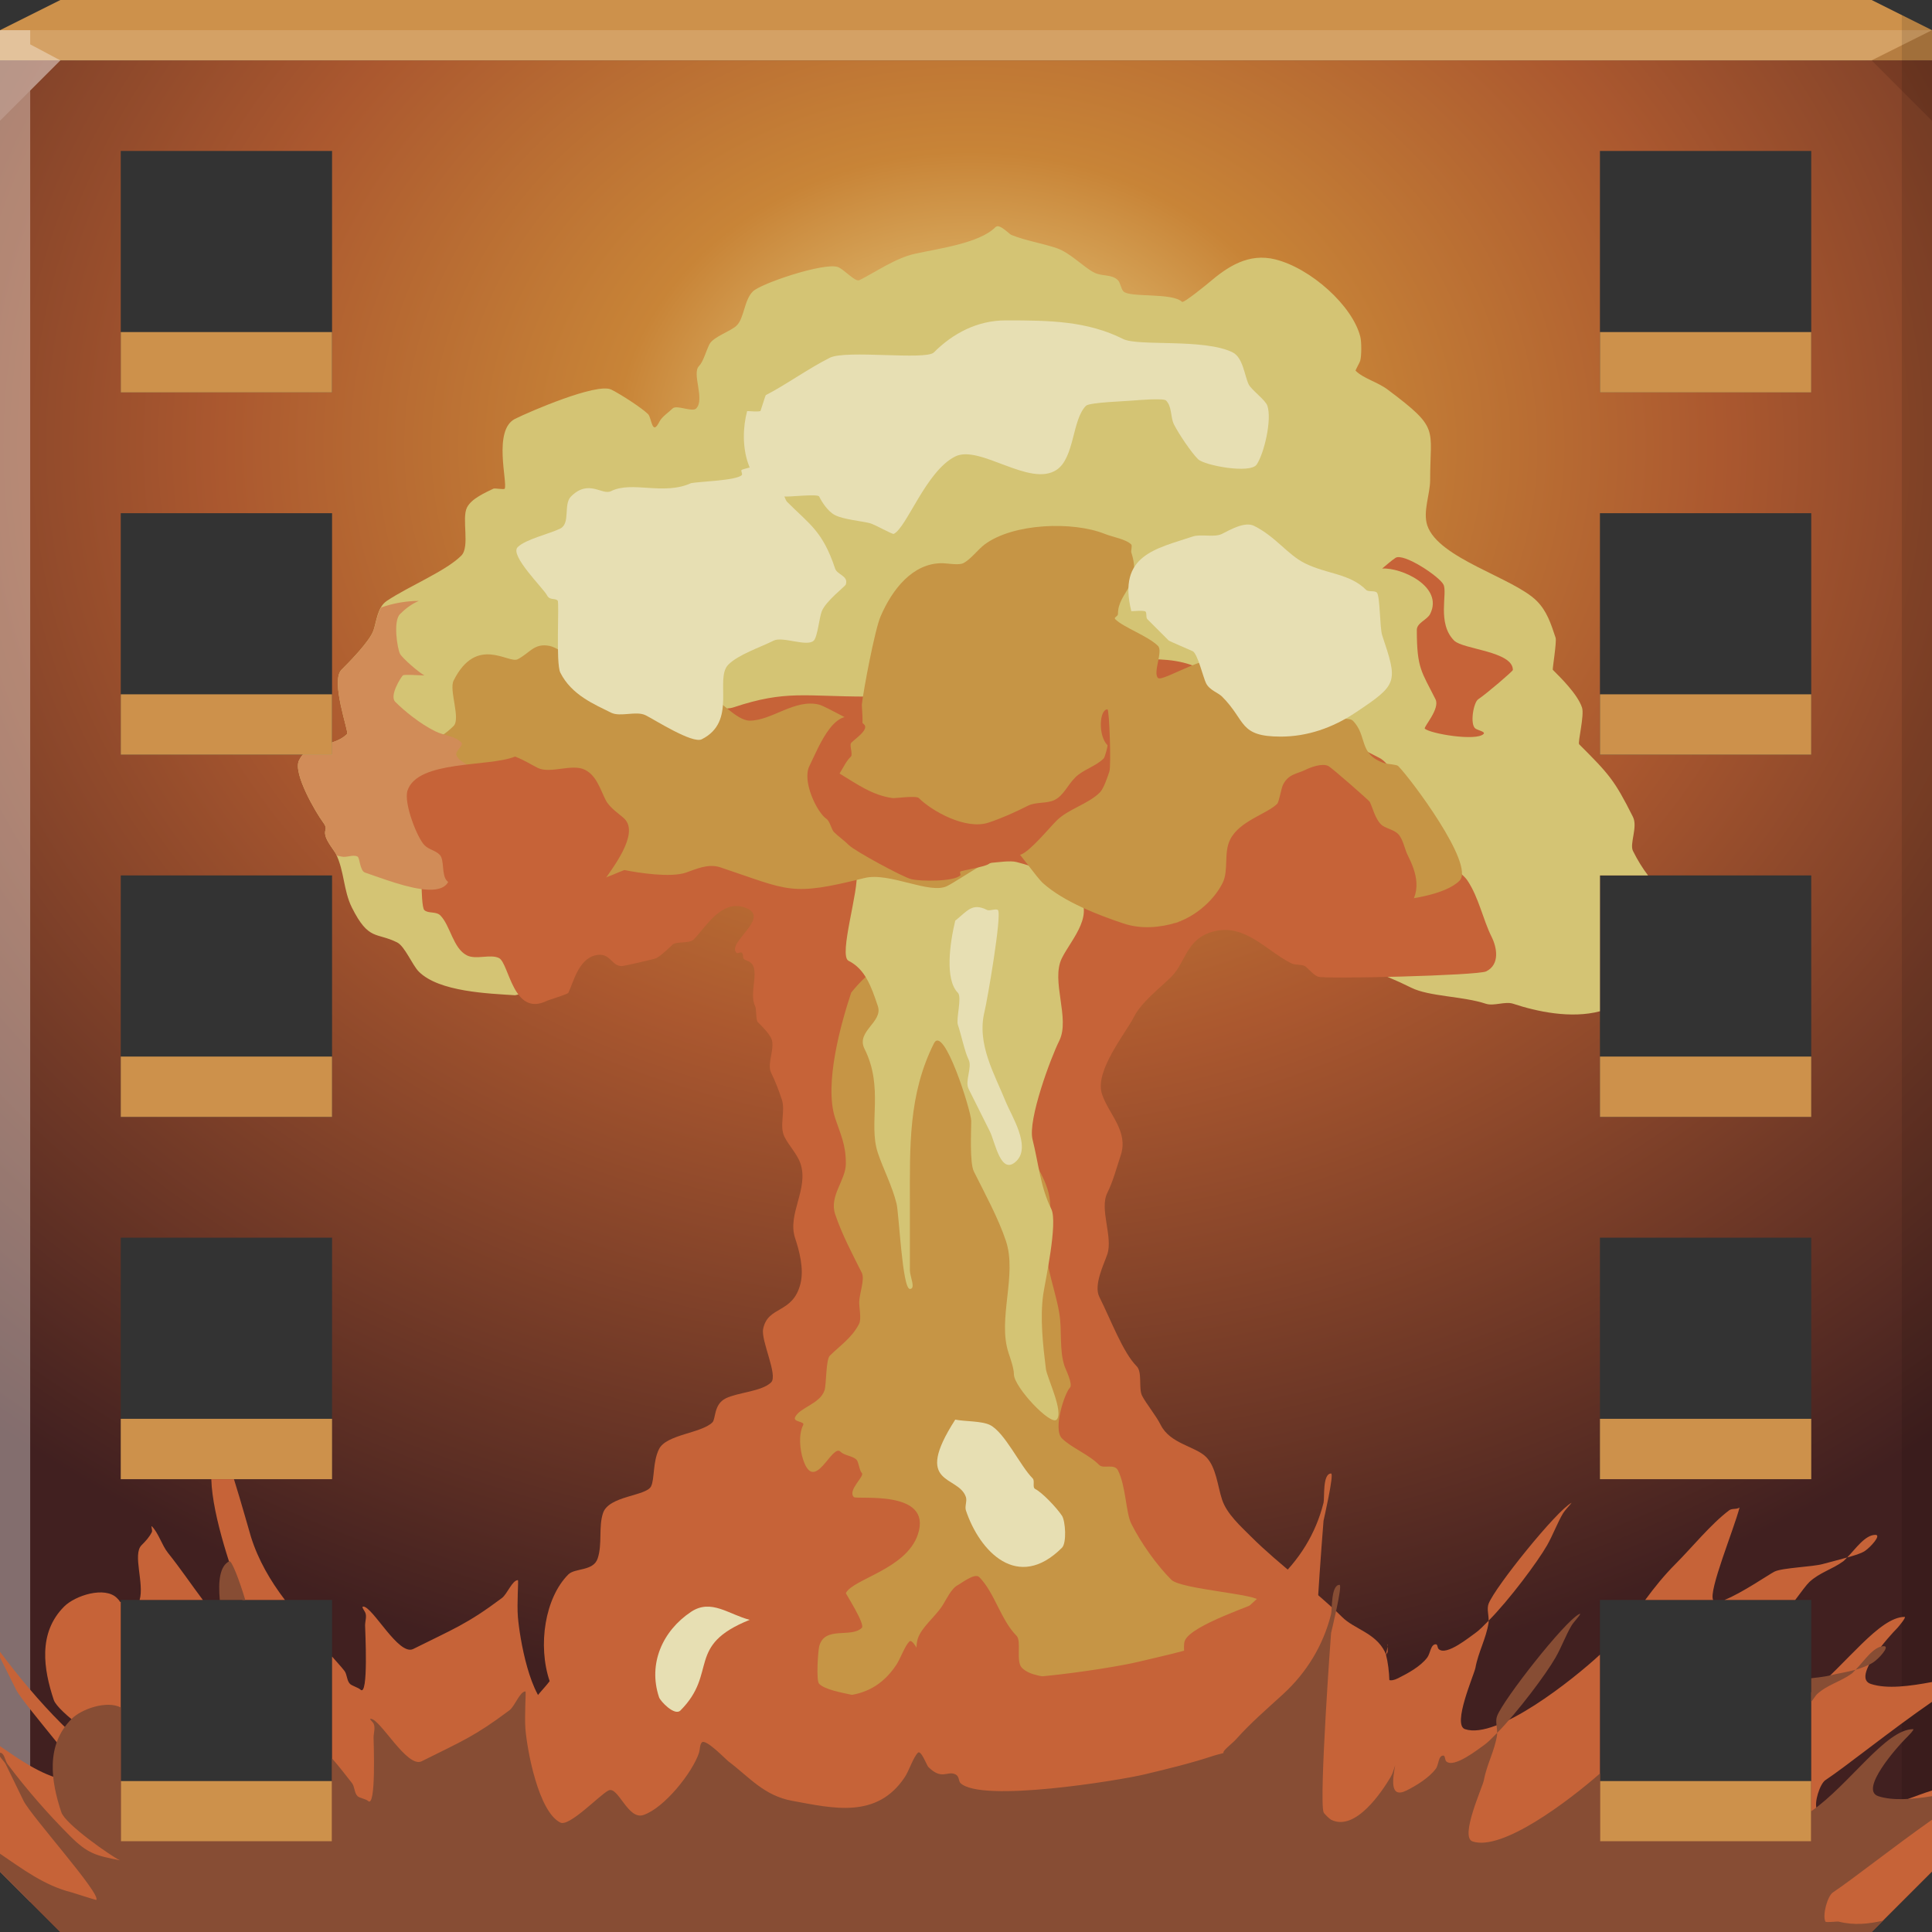 <?xml version="1.0" encoding="UTF-8" standalone="no"?>
<!-- Created with Inkscape (http://www.inkscape.org/) -->

<svg
   xmlns:dc="http://purl.org/dc/elements/1.1/"
   xmlns:cc="http://creativecommons.org/ns#"
   xmlns:rdf="http://www.w3.org/1999/02/22-rdf-syntax-ns#"
   xmlns:svg="http://www.w3.org/2000/svg"
   xmlns="http://www.w3.org/2000/svg"
   xmlns:xlink="http://www.w3.org/1999/xlink"
   xmlns:sodipodi="http://sodipodi.sourceforge.net/DTD/sodipodi-0.dtd"
   xmlns:inkscape="http://www.inkscape.org/namespaces/inkscape"
   width="64"
   height="64"
   id="svg13094"
   version="1.1"
   inkscape:version="0.48.3.1 r9886"
   sodipodi:docname="transmageddon.svg">
  <rect width="100%" height="100%" fill="#333333" stroke="none"/>
  <sodipodi:namedview
     id="base"
     pagecolor="#cbcdd6"
     bordercolor="#666666"
     borderopacity="1.0"
     inkscape:pageopacity="1"
     inkscape:pageshadow="2"
     inkscape:zoom="11.313709"
     inkscape:cx="23.410354"
     inkscape:cy="33.720423"
     inkscape:document-units="px"
     inkscape:current-layer="svg13094"
     showgrid="true"
     inkscape:snap-bbox="true"
     inkscape:bbox-paths="true"
     inkscape:bbox-nodes="true"
     inkscape:snap-bbox-edge-midpoints="true"
     inkscape:snap-bbox-midpoints="true"
     inkscape:object-paths="true"
     inkscape:snap-intersection-paths="true"
     inkscape:object-nodes="true"
     inkscape:snap-smooth-nodes="true"
     inkscape:snap-midpoints="true"
     inkscape:snap-object-midpoints="true"
     inkscape:snap-center="true"
     showguides="true"
     inkscape:guide-bbox="true"
     inkscape:window-width="1920"
     inkscape:window-height="1023"
     inkscape:window-x="-10"
     inkscape:window-y="35"
     inkscape:window-maximized="1"
     inkscape:snap-global="false"
     fit-margin-top="0"
     fit-margin-left="0"
     fit-margin-right="0"
     fit-margin-bottom="0"
     showborder="true"
     inkscape:showpageshadow="false"
     inkscape:snap-page="true">
    <inkscape:grid
       type="xygrid"
       id="grid3075"
       empspacing="5"
       visible="true"
       enabled="true"
       snapvisiblegridlinesonly="true"
       originx="1.6362304e-08px"
       originy="18px" />
  </sodipodi:namedview>
  <defs
     id="defs13096">
    <linearGradient
       id="linearGradient4090">
      <stop
         id="stop4092"
         style="stop-color:#efde94;stop-opacity:1"
         offset="0" />
      <stop
         offset="0.232"
         style="stop-color:#c88437;stop-opacity:1"
         id="stop3819" />
      <stop
         id="stop3821"
         style="stop-color:#ab582f;stop-opacity:1;"
         offset="0.488" />
      <stop
         id="stop4094"
         style="stop-color:#412020;stop-opacity:1"
         offset="1" />
    </linearGradient>
    <radialGradient
       inkscape:collect="always"
       xlink:href="#linearGradient4090"
       id="radialGradient3868"
       gradientUnits="userSpaceOnUse"
       gradientTransform="matrix(0,1.314,-1.591,0,88.977,-23.98)"
       cx="29.49"
       cy="35.711"
       fx="29.49"
       fy="35.711"
       r="32" />
    <linearGradient
       id="linearGradient4090-9">
      <stop
         id="stop4092-6"
         style="stop-color:#efde94;stop-opacity:1"
         offset="0" />
      <stop
         offset="0.232"
         style="stop-color:#c88437;stop-opacity:1"
         id="stop3819-6" />
      <stop
         id="stop3821-1"
         style="stop-color:#ab582f;stop-opacity:1;"
         offset="0.488" />
      <stop
         id="stop4094-3"
         style="stop-color:#412020;stop-opacity:1"
         offset="1" />
    </linearGradient>
    <radialGradient
       r="32"
       fy="35.711"
       fx="29.49"
       cy="35.711"
       cx="29.49"
       gradientTransform="matrix(0,1.314,-1.591,0,88.977,-23.98)"
       gradientUnits="userSpaceOnUse"
       id="radialGradient3897"
       xlink:href="#linearGradient4090-9"
       inkscape:collect="always" />
    <linearGradient
       id="linearGradient4090-5">
      <stop
         id="stop4092-8"
         style="stop-color:#efde94;stop-opacity:1"
         offset="0" />
      <stop
         offset="0.232"
         style="stop-color:#c88437;stop-opacity:1"
         id="stop3819-2" />
      <stop
         id="stop3821-4"
         style="stop-color:#ab582f;stop-opacity:1;"
         offset="0.488" />
      <stop
         id="stop4094-0"
         style="stop-color:#412020;stop-opacity:1"
         offset="1" />
    </linearGradient>
    <radialGradient
       r="32"
       fy="35.711"
       fx="29.49"
       cy="35.711"
       cx="29.49"
       gradientTransform="matrix(0,1.314,-1.591,0,88.977,-23.98)"
       gradientUnits="userSpaceOnUse"
       id="radialGradient3897-0"
       xlink:href="#linearGradient4090-5"
       inkscape:collect="always" />
    <linearGradient
       id="linearGradient4090-6">
      <stop
         id="stop4092-66"
         style="stop-color:#efde94;stop-opacity:1"
         offset="0" />
      <stop
         offset="0.232"
         style="stop-color:#c88437;stop-opacity:1"
         id="stop3819-26" />
      <stop
         id="stop3821-8"
         style="stop-color:#ab582f;stop-opacity:1;"
         offset="0.488" />
      <stop
         id="stop4094-7"
         style="stop-color:#412020;stop-opacity:1"
         offset="1" />
    </linearGradient>
    <radialGradient
       r="32"
       fy="35.711"
       fx="29.49"
       cy="35.711"
       cx="29.49"
       gradientTransform="matrix(0,1.314,-1.591,0,88.977,-23.98)"
       gradientUnits="userSpaceOnUse"
       id="radialGradient3897-01"
       xlink:href="#linearGradient4090-6"
       inkscape:collect="always" />
    <linearGradient
       id="linearGradient4090-62">
      <stop
         id="stop4092-0"
         style="stop-color:#efde94;stop-opacity:1"
         offset="0" />
      <stop
         offset="0.232"
         style="stop-color:#c88437;stop-opacity:1"
         id="stop3819-4" />
      <stop
         id="stop3821-5"
         style="stop-color:#ab582f;stop-opacity:1;"
         offset="0.488" />
      <stop
         id="stop4094-39"
         style="stop-color:#412020;stop-opacity:1"
         offset="1" />
    </linearGradient>
    <radialGradient
       r="32"
       fy="35.711"
       fx="29.49"
       cy="35.711"
       cx="29.49"
       gradientTransform="matrix(0,1.314,-1.591,0,88.977,-23.98)"
       gradientUnits="userSpaceOnUse"
       id="radialGradient3897-7"
       xlink:href="#linearGradient4090-62"
       inkscape:collect="always" />
  </defs>
  <path
     style="color:#000000;fill:url(#radialGradient3868);fill-opacity:1;fill-rule:nonzero;stroke:none;stroke-width:2.286;marker:none;visibility:visible;display:inline;overflow:visible;enable-background:accumulate"
     d="m 0,2 0,32 0,28 2,2 30,0 30,0 2,-2 0,-28 0,-32 -32,0 z m 4,3 7,0 0,8 -7,0 z m 49,0 7,0 0,8 -7,0 z m -49,12 7,0 0,8 -7,0 z m 49,0 7,0 0,8 -7,0 z m -49,12 7,0 0,8 -7,0 z m 49,0 7,0 0,8 -7,0 z m -49,12 7,0 0,8 -7,0 z m 49,0 7,0 0,8 -7,0 z m -49,12 7,0 0,8 -7,0 z m 49,0 7,0 0,8 -7,0 z"
     id="path3866"
     inkscape:connector-curvature="0"
     sodipodi:nodetypes="ccccccccccccccccccccccccccccccccccccccccccccccccccccccccccccc" />
  <path
     style="color:#000000;fill:#cd914b;fill-opacity:1;fill-rule:nonzero;stroke:none;stroke-width:2.286;marker:none;visibility:visible;display:inline;overflow:visible;enable-background:accumulate"
     d="M 2,0 0,1 0,2 32,2 64,2 64,1 62,0 32,0 z"
     id="path6502"
     inkscape:connector-curvature="0"
     sodipodi:nodetypes="ccccccccc" />
  <path
     style="fill:#ffffff;fill-opacity:0.145;fill-rule:nonzero"
     d="M 0,1 0,4 2,2 32,2 62,2 64,1 32,1 z"
     id="path4298"
     inkscape:connector-curvature="0"
     sodipodi:nodetypes="cccccccc" />
  <path
     d="M 64,4 62,2 64,1 z"
     id="path3028"
     style="fill:#1f0700;fill-opacity:0.138"
     inkscape:connector-curvature="0"
     sodipodi:nodetypes="cccc" />
  <path
     style="fill:#000000;fill-opacity:0.111;fill-rule:nonzero"
     d="m 63,0.5 0,33.5 0,29 1,-1 0,-28 0,-33 z m 0,62.5 -31,0 -31,0 1,1 30,0 30,0 z"
     id="path4366"
     inkscape:connector-curvature="0"
     sodipodi:nodetypes="cccccccccccccc" />
  <g
     id="g3043"
     inkscape:export-filename="folder.png"
     inkscape:export-xdpi="90"
     inkscape:export-ydpi="90"
     transform="translate(-0.625,0.082)" />
  <path
     style="fill:#ffffff;fill-opacity:0.351;fill-rule:nonzero"
     d="M 0,1 0,34 0,62 1,63 1,34 1,3 2,2 1,1.469 1,1 z"
     id="path3864"
     inkscape:connector-curvature="0"
     sodipodi:nodetypes="cccccccccc" />
  <g
     id="scalable"
     transform="matrix(1.039,0,0,1.039,1214.722,1878.812)"
     inkscape:label="#g3701"
     style="fill:#ffffff" />
  <path
     sodipodi:nodetypes="cccccccccccccccccccccccccccccccccccccccccccccccccc"
     inkscape:connector-curvature="0"
     id="path4021"
     d="m 4,11 0,2 7,0 0,-2 z m 49,0 0,2 7,0 0,-2 z m -49,12 0,2 7,0 0,-2 z m 49,0 0,2 7,0 0,-2 z m -49,12 0,2 7,0 0,-2 z m 49,0 0,2 7,0 0,-2 z m -49,12 0,2 7,0 0,-2 z m 49,0 0,2 7,0 0,-2 z m -49,12 0,2 7,0 0,-2 z m 49,0 0,2 7,0 0,-2 z"
     style="color:#000000;fill:#cd914b;fill-opacity:1;fill-rule:nonzero;stroke:none;stroke-width:2.286;marker:none;visibility:visible;display:inline;overflow:visible;enable-background:accumulate" />
  <g
     id="g3863">
    <path
       style="color:#000000;fill:#d4c474;fill-opacity:1;fill-rule:nonzero;stroke:none;stroke-width:2;marker:none;visibility:visible;display:inline;overflow:visible;enable-background:accumulate"
       d="M 33.094 7.5 C 33.043 7.484 33.002 7.498 32.969 7.531 C 32.441 8.059 31.085 8.234 30.312 8.406 C 29.656 8.552 29.034 8.999 28.469 9.281 C 28.328 9.352 27.955 8.912 27.75 8.844 C 27.292 8.691 25.205 9.388 24.938 9.656 C 24.648 9.945 24.655 10.532 24.406 10.781 C 24.213 10.975 23.627 11.153 23.5 11.406 C 23.386 11.635 23.295 11.987 23.156 12.125 C 22.907 12.374 23.362 13.231 23.062 13.531 C 22.93 13.664 22.414 13.399 22.281 13.531 C 22.157 13.655 21.926 13.804 21.844 13.969 C 21.596 14.464 21.59 13.84 21.469 13.719 C 21.273 13.523 20.586 13.074 20.25 12.906 C 19.776 12.669 17.526 13.643 17.062 13.875 C 16.323 14.245 16.82 15.986 16.719 16.188 C 16.699 16.227 16.39 16.164 16.344 16.188 C 16.086 16.316 15.619 16.512 15.469 16.812 C 15.285 17.18 15.576 18.111 15.281 18.406 C 14.766 18.921 13.557 19.41 12.812 19.906 C 12.505 20.112 12.473 20.581 12.375 20.875 C 12.251 21.248 11.542 21.958 11.312 22.188 C 10.938 22.562 11.563 24.25 11.5 24.312 C 11.356 24.457 11.18 24.534 11 24.594 L 11 25 L 10.031 25 C 9.979 25.055 9.945 25.11 9.906 25.188 C 9.692 25.616 10.481 26.943 10.688 27.219 C 10.888 27.486 10.722 27.452 10.781 27.688 C 10.832 27.89 11.072 28.176 11.125 28.281 C 11.409 28.85 11.373 29.495 11.656 30.062 C 12.215 31.179 12.466 30.873 13.156 31.219 C 13.409 31.345 13.658 31.97 13.875 32.188 C 14.547 32.859 16.186 32.911 17.062 32.969 C 17.755 32.83 18.829 32.341 19.094 31.812 C 19.186 31.627 19.296 31.267 19.438 31.125 C 19.74 30.822 20.274 30.801 20.688 30.594 C 21.303 30.286 21.837 29.832 22.438 29.531 C 22.735 29.382 24.01 29.43 24.312 29.531 C 24.804 29.695 25.535 29.596 26 29.875 C 26.677 30.281 27.679 30.701 28.625 30.938 C 29.837 31.241 31.398 30.844 32.625 30.844 C 33.241 30.844 34.739 31.115 35.281 30.844 C 35.939 30.515 38.66 29.741 39.344 29.969 C 40.393 30.319 41.406 30.687 42.438 31.031 C 42.723 31.126 42.923 31.395 43.219 31.469 C 44.571 31.807 45.783 32.235 46.75 32.719 C 47.341 33.014 48.465 32.999 49.219 33.25 C 49.484 33.338 49.86 33.162 50.125 33.25 C 50.905 33.51 52.042 33.753 53 33.5 L 53 29 L 54.594 29 C 54.421 28.775 54.252 28.505 54.094 28.188 C 53.975 27.949 54.26 27.394 54.094 27.062 C 53.479 25.834 53.295 25.638 52.312 24.656 C 52.257 24.601 52.492 23.694 52.406 23.438 C 52.258 22.993 51.687 22.437 51.438 22.188 C 51.421 22.171 51.574 21.253 51.531 21.125 C 51.376 20.66 51.245 20.245 50.906 19.906 C 50.139 19.139 47.646 18.501 47.281 17.406 C 47.128 16.947 47.375 16.37 47.375 15.906 C 47.375 14.159 47.707 14.21 45.969 12.906 C 45.63 12.652 45.163 12.538 44.906 12.281 C 44.892 12.267 45.042 12.018 45.062 11.938 C 45.103 11.777 45.106 11.329 45.062 11.156 C 44.805 10.126 43.419 8.886 42.25 8.594 C 41.356 8.37 40.664 8.833 40.031 9.375 C 39.992 9.409 39.207 10.051 39.156 10 C 38.843 9.687 37.428 9.865 37.219 9.656 C 37.13 9.568 37.12 9.37 37.031 9.281 C 36.826 9.076 36.515 9.164 36.25 9.031 C 35.896 8.854 35.448 8.368 35 8.219 C 34.51 8.055 33.989 7.977 33.5 7.781 C 33.45 7.761 33.246 7.549 33.094 7.5 z "
       id="path3794" />
    <path
       inkscape:connector-curvature="0"
       id="path3792"
       d="m 18.208,55.691 c -0.401,-1.188 -0.156,-2.761 0.619,-3.536 0.219,-0.219 0.829,-0.099 0.972,-0.53 0.159,-0.478 0.023,-1.042 0.177,-1.503 0.192,-0.576 1.429,-0.559 1.591,-0.884 0.121,-0.242 0.052,-0.811 0.265,-1.237 0.244,-0.487 1.404,-0.52 1.768,-0.884 0.116,-0.116 0.036,-0.593 0.442,-0.795 0.391,-0.196 1.199,-0.227 1.503,-0.53 0.234,-0.234 -0.343,-1.38 -0.265,-1.768 0.156,-0.782 0.984,-0.488 1.237,-1.503 0.122,-0.49 -0.041,-1.095 -0.177,-1.503 -0.269,-0.806 0.458,-1.63 0.177,-2.475 -0.101,-0.302 -0.388,-0.599 -0.53,-0.884 -0.181,-0.362 0.04,-0.851 -0.088,-1.237 -0.101,-0.303 -0.221,-0.618 -0.354,-0.884 -0.153,-0.306 0.153,-0.843 0,-1.149 -0.097,-0.194 -0.327,-0.415 -0.442,-0.53 -0.068,-0.068 -0.039,-0.431 -0.088,-0.53 -0.238,-0.476 0.249,-1.331 -0.265,-1.503 -0.222,-0.074 -0.077,-0.165 -0.177,-0.265 -0.042,-0.042 -0.135,0.042 -0.177,0 -0.337,-0.337 1.2,-1.191 0.265,-1.503 -0.78,-0.26 -1.295,0.676 -1.679,1.061 -0.15,0.15 -0.585,0.054 -0.707,0.177 -0.061,0.061 -0.378,0.366 -0.53,0.442 -0.076,0.038 -1.083,0.265 -1.149,0.265 -0.355,0 -0.375,-0.481 -0.884,-0.354 -0.561,0.14 -0.726,0.922 -0.884,1.237 -0.026,0.053 -0.646,0.235 -0.707,0.265 -1.124,0.562 -1.256,-1.246 -1.591,-1.414 -0.282,-0.141 -0.757,0.063 -1.061,-0.088 -0.462,-0.231 -0.551,-0.993 -0.884,-1.326 -0.14,-0.14 -0.408,-0.054 -0.53,-0.177 -0.075,-0.075 -0.088,-0.669 -0.088,-0.795 0,-0.966 -0.221,-0.984 0.707,-1.679 0.106,-0.079 0.478,-0.125 0.53,-0.177 0.225,-0.225 0.219,-0.463 0.53,-0.619 0.25,-0.125 0.677,-0.058 0.884,-0.265 0.382,-0.382 -0.443,-1.677 -0.177,-2.21 0.369,-0.738 1.427,-0.897 1.945,-1.414 0.066,-0.066 0.613,0 0.707,0 0.843,0 2.362,-0.273 3.182,0 0.523,0.174 1.468,0.63 2.033,0.442 1.731,-0.577 2.36,-0.354 4.419,-0.354 0.121,0 0.704,0.091 0.795,0 0.24,-0.24 0.379,-0.909 0.619,-1.149 0.04,-0.04 0.653,-0.159 0.707,-0.177 0.215,-0.072 0.57,-0.265 0.795,-0.265 0.207,0 0.331,0.138 0.53,0.088 0.595,-0.149 0.001,-0.001 0.177,-0.177 0.4,-0.4 2.438,0.346 2.917,0.442 1.311,0.262 2.887,-0.246 4.154,0.177 0.804,0.268 1.497,0.794 2.298,1.061 0.367,0.122 1.535,0.033 1.768,0.265 1.12,1.12 0.987,1.156 2.21,1.768 0.318,0.159 0.638,0.78 0.884,1.149 0.18,0.269 0.715,0.538 0.884,0.707 0.138,0.138 0.195,1.028 0.265,1.237 0.133,0.398 0.683,0.671 0.884,0.972 0.372,0.558 0.512,1.289 0.795,1.856 0.178,0.355 0.286,0.918 -0.177,1.149 -0.275,0.138 -5.32,0.26 -5.568,0.177 -0.153,-0.051 -0.365,-0.315 -0.442,-0.354 -0.121,-0.061 -0.315,-0.025 -0.442,-0.088 -0.836,-0.418 -1.527,-1.32 -2.563,-1.061 -0.927,0.232 -0.925,1.013 -1.414,1.503 -0.359,0.359 -0.996,0.844 -1.237,1.326 -0.269,0.539 -1.317,1.794 -1.061,2.563 0.225,0.674 0.888,1.225 0.619,2.033 -0.136,0.408 -0.256,0.866 -0.442,1.237 -0.27,0.539 0.192,1.456 0,2.033 -0.109,0.326 -0.462,1.02 -0.265,1.414 0.392,0.784 0.784,1.845 1.237,2.298 0.193,0.193 0.058,0.734 0.177,0.972 0.131,0.261 0.458,0.651 0.619,0.972 0.314,0.628 1.148,0.706 1.503,1.061 0.336,0.336 0.383,0.971 0.53,1.414 0.158,0.475 0.614,0.879 0.972,1.237 0.896,0.896 2.182,1.829 3.005,2.652 0.399,0.399 1.1,0.521 1.414,1.149 0.116,0.231 0.226,1.227 0.088,1.503 -0.814,1.627 -2.496,1.591 -4.154,2.033 -0.66,0.176 -1.263,0.394 -1.945,0.53 -1.338,0.268 -2.64,0.721 -3.977,0.972 -0.716,0.134 -1.408,0.009 -2.121,0.088 -2.542,0.282 -5.023,0.354 -7.601,0.354 -0.578,0 -0.95,0.098 -1.503,0.177 -1.647,0.235 -3.425,-0.11 -4.95,-0.619 -0.459,-0.153 -1.031,-0.412 -1.414,-0.795 -0.186,-0.186 -0.865,-2.158 -0.707,-2.475 0.136,-0.272 0.423,-0.534 0.619,-0.795 z"
       style="color:#000000;fill:#c66338;fill-opacity:1;fill-rule:nonzero;stroke:none;stroke-width:2;marker:none;visibility:visible;display:inline;overflow:visible;enable-background:accumulate" />
    <path
       inkscape:connector-curvature="0"
       id="path3829"
       d="m 28.196,32.887 c -0.328,0.982 -0.907,3.024 -0.53,4.154 0.183,0.55 0.354,0.875 0.354,1.503 0,0.556 -0.558,1.067 -0.354,1.679 0.224,0.671 0.582,1.34 0.884,1.945 0.105,0.211 -0.088,0.708 -0.088,0.972 0,0.171 0.075,0.557 0,0.707 -0.234,0.469 -0.659,0.747 -0.972,1.061 -0.135,0.135 -0.112,0.953 -0.177,1.149 -0.149,0.447 -0.812,0.563 -0.972,0.884 -0.087,0.174 0.33,0.136 0.265,0.265 -0.161,0.322 -0.109,0.821 0,1.149 0.383,1.15 0.953,-0.55 1.237,-0.265 0.133,0.133 0.398,0.133 0.53,0.265 0.074,0.074 0.093,0.358 0.177,0.442 0.102,0.102 -0.486,0.575 -0.265,0.795 0.096,0.096 2.623,-0.268 2.121,1.237 -0.384,1.153 -2.151,1.474 -2.386,1.945 -0.007,0.013 0.647,1.032 0.53,1.149 -0.352,0.352 -1.24,-0.078 -1.414,0.619 -0.034,0.135 -0.109,1.129 0,1.237 0.387,0.387 2.035,0.357 2.298,0.884 0.053,0.106 0.735,0.414 0.884,0.265 0.476,-0.476 -0.125,-2.011 0.088,-2.652 0.124,-0.371 0.563,-0.712 0.795,-1.061 0.144,-0.217 0.306,-0.595 0.53,-0.707 0.101,-0.051 0.559,-0.413 0.707,-0.265 0.505,0.505 0.716,1.423 1.237,1.945 0.171,0.171 -0.032,0.852 0.177,1.061 0.541,0.541 2.043,0.109 2.475,0.972 0.333,0.667 -0.976,2.21 0.354,2.21 0.156,0 0.666,0.086 0.795,0 0.573,-0.382 1.592,-0.885 2.033,-1.326 0.064,-0.064 0,-0.428 0,-0.53 0,-0.501 -0.385,-1.85 -0.265,-2.21 0.18,-0.54 2.475,-1.247 2.475,-1.326 0,-0.23 -2.599,-0.389 -2.917,-0.707 -0.471,-0.471 -1.003,-1.21 -1.326,-1.856 -0.184,-0.368 -0.174,-1.231 -0.442,-1.768 -0.118,-0.236 -0.483,-0.041 -0.619,-0.177 -0.365,-0.365 -0.918,-0.565 -1.237,-0.884 -0.306,-0.306 0.09,-1.504 0.265,-1.679 0.109,-0.109 -0.15,-0.625 -0.177,-0.707 -0.184,-0.553 -0.077,-1.17 -0.177,-1.768 -0.085,-0.508 -0.252,-0.996 -0.354,-1.503 -0.158,-0.789 0.195,-1.696 0,-2.475 -0.183,-0.732 -0.733,-1.314 -0.972,-2.033 -0.1,-0.299 -0.099,-0.662 -0.177,-0.972 -0.18,-0.719 0.298,-2.408 0,-3.005 -0.215,-0.429 -0.583,-0.697 -0.884,-1.149 -0.345,-0.518 -0.973,-1.723 -1.945,-1.237 -0.212,0.106 -0.382,0.363 -0.619,0.442 -0.893,0.298 -1.4,0.645 -1.945,1.326 z"
       style="color:#000000;fill:#c69545;fill-opacity:1;fill-rule:nonzero;stroke:none;stroke-width:2;marker:none;visibility:visible;display:inline;overflow:visible;enable-background:accumulate" />
    <path
       style="color:#000000;fill:#c66338;fill-opacity:1;fill-rule:nonzero;stroke:none;stroke-width:2;marker:none;visibility:visible;display:inline;overflow:visible;enable-background:accumulate"
       d="M 44.094 48.812 C 43.804 48.812 43.883 49.624 43.844 49.781 C 43.585 50.815 43.036 51.686 42.25 52.406 C 41.712 52.899 41.144 53.389 40.656 53.938 C 40.531 54.079 40.124 54.375 40.312 54.375 C 40.434 54.375 40.053 54.43 39.938 54.469 C 39.191 54.718 38.426 54.878 37.656 55.062 C 36.857 55.254 32.234 56.016 31.562 55.344 C 31.505 55.286 31.497 55.123 31.375 55.062 C 31.097 54.924 30.956 55.269 30.5 54.812 C 30.454 54.766 30.229 54.271 30.125 54.375 C 29.966 54.534 29.836 54.933 29.688 55.156 C 28.76 56.548 27.331 56.211 26 55.969 C 25.052 55.796 24.571 55.147 23.875 54.625 C 23.795 54.565 23.099 53.87 22.969 54 C 22.9 54.069 22.935 54.288 22.906 54.375 C 22.686 55.037 21.72 56.177 21.031 56.406 C 20.515 56.578 20.195 55.434 19.875 55.594 C 19.584 55.739 18.578 56.805 18.281 56.656 C 17.553 56.292 17.215 54.269 17.156 53.562 C 17.119 53.116 17.182 52.344 17.156 52.344 C 16.969 52.344 16.806 52.802 16.625 52.938 C 15.461 53.81 15.009 53.964 13.688 54.625 C 13.205 54.866 12.347 53.219 12.031 53.219 C 11.965 53.219 12.064 53.347 12.094 53.406 C 12.16 53.538 12.094 53.696 12.094 53.844 C 12.094 53.964 12.216 56.247 11.938 55.969 C 11.875 55.907 11.656 55.843 11.594 55.781 C 11.482 55.669 11.504 55.469 11.406 55.344 C 11.28 55.182 11.133 55.033 11 54.875 L 11 61 L 4 61 L 4 53.062 C 3.991 53.059 3.978 53.065 3.969 53.062 C 3.97 53.036 3.927 52.989 3.875 52.938 C 3.475 52.538 2.494 52.85 2.125 53.219 C 1.249 54.095 1.444 55.301 1.781 56.312 C 1.916 56.717 3.438 57.772 3.719 57.906 C 2.914 57.745 2.626 57.689 2.031 57.094 C 1.3 56.363 0.623 55.549 0 54.719 L 0 54.906 L 0.531 55.969 C 0.787 56.481 3.088 59.037 2.906 59.219 C 2.898 59.227 2.135 58.971 2.125 58.969 C 1.316 58.766 0.657 58.295 0 57.844 L 0 62 L 2 64 L 32 64 L 62 64 L 64 62 L 64 59.312 C 62.902 59.664 61.854 60.245 60.625 59.938 C 60.579 59.926 60.206 59.974 60.188 59.938 C 60.082 59.726 60.287 59.09 60.469 58.969 C 61.183 58.493 62.6 57.343 64 56.375 L 64 55.719 C 63.278 55.854 62.509 55.961 61.969 55.781 C 61.333 55.569 62.613 54.168 62.844 53.938 C 62.893 53.888 63.16 53.562 63.094 53.562 C 62.255 53.562 61.166 55.122 60 56.062 L 60 61 L 53 61 L 53 54.812 C 52.133 55.618 49.603 57.639 48.531 57.281 C 48.097 57.137 48.834 55.474 48.875 55.25 C 48.969 54.73 49.231 54.278 49.312 53.75 C 49.316 53.73 49.312 53.708 49.312 53.688 C 49.155 53.846 48.99 54.017 48.875 54.094 C 48.716 54.199 47.908 54.877 47.656 54.625 C 47.61 54.578 47.628 54.469 47.562 54.469 C 47.391 54.469 47.384 54.769 47.281 54.906 C 47.054 55.209 46.626 55.437 46.312 55.594 C 45.773 55.864 45.832 55.274 45.906 54.844 C 45.87 54.951 45.839 55.06 45.781 55.156 C 45.513 55.603 44.658 56.97 43.844 56.562 C 43.796 56.539 43.579 56.362 43.562 56.312 C 43.413 55.863 43.837 50.409 43.844 50.375 C 43.846 50.362 44.203 48.812 44.094 48.812 z M 45.906 54.844 C 45.921 54.799 45.954 54.763 45.969 54.719 C 45.974 54.702 45.964 54.469 45.969 54.469 C 45.998 54.469 45.943 54.633 45.906 54.844 z M 49.312 53.688 C 49.995 52.998 50.93 51.747 51.25 51.188 C 51.444 50.847 51.591 50.442 51.781 50.125 C 51.835 50.036 52.011 49.851 52.062 49.781 C 51.575 50.025 49.526 52.569 49.312 53.125 C 49.246 53.298 49.319 53.501 49.312 53.688 z M 7 49 C 7.034 50.262 7.738 52.21 8.031 53 L 9.438 53 C 8.961 52.373 8.555 51.683 8.312 50.906 C 8.256 50.725 7.994 49.777 7.75 49 L 7 49 z M 57.625 49.938 C 57.528 50.01 57.378 49.958 57.281 50.031 C 56.675 50.486 56.041 51.271 55.5 51.812 C 55.135 52.177 54.809 52.58 54.5 53 L 56.75 53 C 56.59 52.703 57.439 50.66 57.625 49.938 z M 5.031 50.562 C 4.99 50.521 5.058 50.697 5.031 50.75 C 4.942 50.929 4.819 51.056 4.688 51.188 C 4.385 51.49 4.786 52.457 4.625 53 L 6.719 53 C 6.34 52.496 5.969 51.946 5.562 51.438 C 5.363 51.188 5.249 50.78 5.031 50.562 z M 62.125 50.844 C 61.776 50.844 61.458 51.326 61.188 51.594 C 61.418 51.529 61.642 51.468 61.781 51.375 C 61.958 51.257 62.337 50.844 62.125 50.844 z M 61.188 51.594 C 60.891 51.678 60.587 51.755 60.375 51.812 C 60.04 51.904 59.039 51.934 58.781 52.062 C 58.605 52.151 57.675 52.788 57.125 53 L 59.469 53 C 59.66 52.744 59.85 52.487 59.938 52.406 C 60.284 52.086 60.686 51.993 61.062 51.719 C 61.097 51.693 61.15 51.631 61.188 51.594 z "
       id="path3831" />
    <path
       style="color:#000000;fill:#874d34;fill-opacity:1;fill-rule:nonzero;stroke:none;stroke-width:2;marker:none;visibility:visible;display:inline;overflow:visible;enable-background:accumulate"
       d="M 7.594 51.719 C 7.282 51.875 7.223 52.375 7.281 53 L 8.125 53 C 7.917 52.312 7.672 51.68 7.594 51.719 z M 44.375 52.5 C 44.086 52.5 44.133 53.312 44.094 53.469 C 43.835 54.503 43.286 55.405 42.5 56.125 C 41.962 56.618 41.425 57.076 40.938 57.625 C 40.828 57.748 40.486 58.003 40.531 58.062 C 40.573 58.07 40.324 58.121 40.219 58.156 C 39.472 58.405 38.676 58.597 37.906 58.781 C 37.107 58.973 32.484 59.734 31.812 59.062 C 31.755 59.005 31.778 58.842 31.656 58.781 C 31.379 58.642 31.206 58.988 30.75 58.531 C 30.704 58.485 30.51 57.959 30.406 58.062 C 30.248 58.221 30.118 58.652 29.969 58.875 C 29.041 60.266 27.581 59.898 26.25 59.656 C 25.302 59.484 24.821 58.866 24.125 58.344 C 24.045 58.283 23.38 57.588 23.25 57.719 C 23.181 57.788 23.185 57.975 23.156 58.062 C 22.936 58.725 22.001 59.895 21.312 60.125 C 20.796 60.297 20.476 59.152 20.156 59.312 C 19.865 59.458 18.86 60.524 18.562 60.375 C 17.835 60.011 17.465 57.987 17.406 57.281 C 17.369 56.835 17.432 56.031 17.406 56.031 C 17.219 56.031 17.056 56.521 16.875 56.656 C 15.711 57.529 15.29 57.683 13.969 58.344 C 13.486 58.585 12.597 56.938 12.281 56.938 C 12.215 56.938 12.346 57.035 12.375 57.094 C 12.441 57.226 12.375 57.415 12.375 57.562 C 12.375 57.683 12.466 59.935 12.188 59.656 C 12.125 59.594 11.906 59.562 11.844 59.5 C 11.732 59.388 11.754 59.188 11.656 59.062 C 11.445 58.79 11.228 58.513 11 58.25 L 11 61 L 4 61 L 4 56.562 C 3.543 56.324 2.707 56.606 2.375 56.938 C 1.499 57.814 1.694 59.02 2.031 60.031 C 2.166 60.436 3.688 61.49 3.969 61.625 C 3.164 61.464 2.908 61.408 2.312 60.812 C 1.581 60.081 0.873 59.268 0.25 58.438 C 0.162 58.32 0.147 58.062 0 58.062 L 0 58.188 C 0.049 58.267 0.152 58.367 0.188 58.438 L 0.781 59.656 C 1.037 60.168 3.369 62.756 3.188 62.938 C 3.179 62.946 2.385 62.69 2.375 62.688 C 1.463 62.46 0.74 61.908 0 61.406 L 0 62 L 2 64 L 32 64 L 62 64 L 62.375 63.625 C 61.902 63.732 61.43 63.787 60.906 63.656 C 60.86 63.645 60.487 63.693 60.469 63.656 C 60.363 63.444 60.537 62.808 60.719 62.688 C 61.383 62.244 62.695 61.201 64 60.281 L 64 59.5 C 63.353 59.606 62.691 59.657 62.219 59.5 C 61.583 59.288 62.863 57.856 63.094 57.625 C 63.143 57.576 63.441 57.281 63.375 57.281 C 62.468 57.281 61.275 59.11 60 60 L 60 61 L 53 61 L 53 58.75 C 51.967 59.654 49.768 61.329 48.781 61 C 48.347 60.855 49.116 59.193 49.156 58.969 C 49.251 58.449 49.513 57.997 49.594 57.469 C 49.597 57.449 49.593 57.427 49.594 57.406 C 49.431 57.572 49.275 57.733 49.156 57.812 C 48.998 57.918 48.158 58.596 47.906 58.344 C 47.86 58.297 47.878 58.156 47.812 58.156 C 47.641 58.156 47.666 58.456 47.562 58.594 C 47.336 58.896 46.907 59.156 46.594 59.312 C 46.015 59.602 46.141 58.896 46.219 58.469 C 46.172 58.61 46.139 58.748 46.062 58.875 C 45.795 59.321 44.908 60.688 44.094 60.281 C 44.046 60.257 43.86 60.081 43.844 60.031 C 43.694 59.582 44.087 54.127 44.094 54.094 C 44.096 54.08 44.484 52.5 44.375 52.5 z M 49.594 57.406 C 50.276 56.713 51.214 55.462 51.531 54.906 C 51.726 54.566 51.872 54.161 52.062 53.844 C 52.138 53.717 52.444 53.403 52.312 53.469 C 51.825 53.713 49.808 56.288 49.594 56.844 C 49.527 57.017 49.6 57.22 49.594 57.406 z M 62.406 54.531 C 62.058 54.531 61.739 55.044 61.469 55.312 C 61.699 55.247 61.923 55.156 62.062 55.062 C 62.239 54.945 62.619 54.531 62.406 54.531 z M 61.469 55.312 C 61.173 55.396 60.837 55.442 60.625 55.5 C 60.496 55.535 60.245 55.565 60 55.594 L 60 56.375 C 60.057 56.308 60.151 56.158 60.188 56.125 C 60.534 55.805 60.967 55.711 61.344 55.438 C 61.379 55.412 61.431 55.349 61.469 55.312 z "
       id="path3790" />
    <path
       inkscape:connector-curvature="0"
       id="path3823"
       d="m 28.373,28.91 c 0.094,0.555 -0.604,2.747 -0.265,2.917 0.549,0.275 0.752,0.842 0.972,1.503 0.177,0.531 -0.733,0.833 -0.442,1.414 0.653,1.305 0.116,2.47 0.442,3.447 0.179,0.537 0.466,1.07 0.619,1.679 0.082,0.327 0.191,2.828 0.442,2.828 0.206,0 0,-0.412 0,-0.619 0,-0.737 0,-1.473 0,-2.21 0,-1.901 -0.052,-3.608 0.795,-5.303 0.33,-0.659 1.237,2.255 1.237,2.563 0,0.338 -0.056,1.39 0.088,1.679 0.363,0.727 0.809,1.543 1.061,2.298 0.379,1.136 -0.286,2.589 0.088,3.712 0.063,0.19 0.177,0.509 0.177,0.707 0,0.417 1.211,1.705 1.414,1.503 0.248,-0.248 -0.318,-1.393 -0.354,-1.679 -0.096,-0.772 -0.2,-1.692 -0.088,-2.475 0.056,-0.389 0.493,-2.373 0.265,-2.828 -0.356,-0.712 -0.421,-1.508 -0.619,-2.298 -0.165,-0.659 0.612,-2.727 0.884,-3.27 0.371,-0.743 -0.288,-1.988 0.088,-2.74 0.321,-0.642 1.167,-1.485 0.442,-2.21 -0.467,-0.467 -1.266,-0.803 -1.945,-0.972 -0.428,-0.107 -1.448,0.231 -1.768,-0.088 -0.052,-0.052 -2.784,-0.133 -2.917,0 -0.195,0.195 -0.167,0.261 -0.619,0.442 z"
       style="color:#000000;fill:#d4c474;fill-opacity:1;fill-rule:nonzero;stroke:none;stroke-width:2;marker:none;visibility:visible;display:inline;overflow:visible;enable-background:accumulate" />
    <path
       inkscape:connector-curvature="0"
       id="path3796"
       d="m 20.683,28.821 c -0.466,0.171 -1.347,0.653 -1.945,0.354 -0.19,-0.095 -0.541,-0.409 -0.707,-0.354 -0.337,0.112 -1.877,0.686 -2.21,0.354 -0.386,-0.386 -1.1,-0.851 -1.679,-1.237 -0.315,-0.21 -0.334,-0.688 -0.53,-0.884 -0.042,-0.042 -0.135,0.042 -0.177,0 -0.057,-0.057 0.013,-0.554 0,-0.619 -0.392,-1.962 0.616,-1.412 1.591,-2.386 0.24,-0.24 -0.157,-1.189 0,-1.503 0.759,-1.518 1.814,-0.554 2.121,-0.707 0.402,-0.201 0.541,-0.546 1.061,-0.442 0.422,0.084 1.569,1.039 1.856,1.326 0.155,0.155 0.203,-0.826 0.619,-0.619 0.426,0.213 0.712,0.623 0.972,0.884 0.28,0.28 1.285,-0.19 1.591,-0.088 0.545,0.182 1.117,0.972 1.591,0.972 0.731,0 1.493,-0.732 2.298,-0.53 0.207,0.052 1.397,0.724 1.414,0.707 0.056,-0.056 -0.005,-0.658 0,-0.707 0.056,-0.501 0.431,-2.479 0.619,-2.917 0.391,-0.912 1.07,-1.768 2.033,-1.768 0.171,0 0.557,0.075 0.707,0 0.249,-0.125 0.481,-0.449 0.707,-0.619 0.948,-0.711 2.928,-0.773 3.977,-0.354 0.286,0.114 0.704,0.174 0.884,0.354 0.035,0.035 -0.017,0.215 0,0.265 0.364,1.093 -0.442,1.306 -0.442,2.033 0,0.091 -0.154,0.111 -0.088,0.177 0.27,0.27 1.087,0.557 1.414,0.884 0.177,0.177 -0.177,0.884 0,1.061 0.159,0.159 1.896,-1.021 2.386,-0.53 0.077,0.077 0.368,0.293 0.442,0.442 0.063,0.125 0.004,0.623 0.088,0.707 0.201,0.201 2.071,-0.05 2.21,0.088 0.216,0.216 0.634,0.45 0.972,0.619 0.094,0.047 0.275,0.01 0.354,0.088 0.503,0.503 0.165,1.116 1.061,1.414 0.064,0.021 0.392,0.039 0.442,0.088 0.409,0.409 2.559,3.275 2.033,3.801 -0.919,0.919 -4.864,0.795 -6.276,0.795 -0.376,0 -1.128,-0.276 -1.503,-0.088 -0.95,0.475 -2.166,1.105 -3.359,0.707 -0.83,-0.277 -1.961,-0.712 -2.652,-1.326 -0.22,-0.195 -0.792,-1.03 -0.884,-1.061 -0.387,-0.129 -1.877,0.939 -2.298,1.149 -0.577,0.289 -1.912,-0.472 -2.74,-0.265 -2.47,0.617 -2.477,0.412 -4.773,-0.354 -0.416,-0.139 -0.84,0.074 -1.149,0.177 -0.502,0.167 -1.538,0.011 -2.033,-0.088 z"
       style="color:#000000;fill:#c69545;fill-opacity:1;fill-rule:nonzero;stroke:none;stroke-width:2;marker:none;visibility:visible;display:inline;overflow:visible;enable-background:accumulate" />
    <path
       style="color:#000000;fill:#d18c58;fill-opacity:1;fill-rule:nonzero;stroke:none;stroke-width:2;marker:none;visibility:visible;display:inline;overflow:visible;enable-background:accumulate"
       d="M 13.875 19.906 C 13.492 19.906 13.044 19.973 12.625 20.125 C 12.493 20.356 12.446 20.662 12.375 20.875 C 12.251 21.248 11.542 21.958 11.312 22.188 C 10.938 22.562 11.563 24.25 11.5 24.312 C 11.356 24.457 11.181 24.535 11 24.594 L 11 25 L 10.031 25 C 9.979 25.054 9.945 25.11 9.906 25.188 C 9.692 25.616 10.481 26.943 10.688 27.219 C 10.888 27.486 10.722 27.452 10.781 27.688 C 10.832 27.89 11.072 28.176 11.125 28.281 C 11.135 28.302 11.147 28.323 11.156 28.344 C 11.208 28.355 11.262 28.362 11.312 28.375 C 11.484 28.418 11.686 28.296 11.844 28.375 C 11.923 28.415 11.917 28.847 12.094 28.906 C 13.137 29.254 15.821 30.391 14.594 27.938 C 14.561 27.872 15.1 27.775 15.375 27.5 C 15.618 27.257 15.841 25.933 15.656 25.562 C 15.502 25.253 15.247 25.276 15.125 25.031 C 15.048 24.877 15.385 24.698 15.281 24.594 C 15.06 24.372 14.721 24.376 14.406 24.219 C 13.911 23.971 13.403 23.559 13.094 23.25 C 12.89 23.046 13.279 22.44 13.344 22.375 C 13.383 22.336 13.796 22.367 14.062 22.375 C 13.887 22.287 13.322 21.801 13.25 21.656 C 13.161 21.479 13.018 20.576 13.25 20.344 C 13.401 20.192 13.614 20.014 13.875 19.906 z "
       id="path3798" />
    <path
       inkscape:connector-curvature="0"
       id="path3833"
       d="m 45.785,18.834 c 0.641,-0.041 2.043,0.599 1.591,1.503 -0.099,0.198 -0.442,0.293 -0.442,0.53 0,1.282 0.159,1.378 0.619,2.298 0.158,0.317 -0.405,0.921 -0.354,0.972 0.164,0.164 1.696,0.426 1.945,0.177 0.075,-0.075 -0.177,-0.118 -0.265,-0.177 -0.195,-0.13 -0.07,-0.866 0.088,-0.972 0.283,-0.189 1.149,-0.932 1.149,-0.972 0,-0.622 -1.651,-0.679 -1.945,-0.972 -0.576,-0.576 -0.212,-1.572 -0.354,-1.856 -0.134,-0.268 -1.325,-1.061 -1.591,-0.884 -0.157,0.105 -0.295,0.236 -0.442,0.354 z"
       style="color:#000000;fill:#c66338;fill-opacity:1;fill-rule:nonzero;stroke:none;stroke-width:2;marker:none;visibility:visible;display:inline;overflow:visible;enable-background:accumulate" />
    <path
       inkscape:connector-curvature="0"
       id="path3835"
       d="m 24.749,13.619 c -0.288,1.096 -0.037,2.574 1.237,2.828 0.114,0.023 1.101,-0.096 1.149,0 0.089,0.177 0.283,0.495 0.53,0.619 0.291,0.145 0.842,0.188 1.149,0.265 0.168,0.042 0.745,0.379 0.795,0.354 0.43,-0.215 1.068,-2.081 2.033,-2.563 0.811,-0.405 2.472,1.033 3.359,0.442 0.598,-0.399 0.512,-1.661 0.972,-2.121 0.118,-0.118 1.366,-0.152 1.591,-0.177 0.031,-0.003 0.975,-0.085 1.061,0 0.207,0.207 0.14,0.545 0.265,0.795 0.153,0.306 0.566,0.919 0.795,1.149 0.208,0.208 1.732,0.495 1.945,0.177 0.249,-0.374 0.508,-1.482 0.354,-1.945 -0.064,-0.193 -0.527,-0.524 -0.619,-0.707 -0.136,-0.272 -0.184,-0.887 -0.53,-1.061 -0.935,-0.468 -3.131,-0.196 -3.624,-0.442 -1.203,-0.601 -2.43,-0.619 -3.889,-0.619 -0.956,0 -1.76,0.435 -2.386,1.061 -0.268,0.268 -2.908,-0.093 -3.447,0.177 -0.705,0.353 -1.52,0.937 -2.121,1.237 -0.012,0.006 -0.172,0.529 -0.177,0.53 -0.144,0.029 -0.295,0 -0.442,0 z"
       style="color:#000000;fill:#e7dfb3;fill-opacity:1;fill-rule:nonzero;stroke:none;stroke-width:2;marker:none;visibility:visible;display:inline;overflow:visible;enable-background:accumulate" />
    <path
       inkscape:connector-curvature="0"
       id="path3837"
       d="m 22.893,16.005 c -0.92,0.416 -1.952,-0.085 -2.652,0.265 -0.298,0.149 -0.736,-0.413 -1.326,0.177 -0.259,0.259 -0.011,0.89 -0.354,1.061 -0.36,0.18 -1.148,0.352 -1.414,0.619 -0.271,0.271 0.862,1.371 0.972,1.591 0.09,0.18 0.26,0.083 0.354,0.177 0.061,0.061 -0.067,2.075 0.088,2.386 0.372,0.745 1.142,1.057 1.679,1.326 0.312,0.156 0.833,-0.07 1.149,0.088 0.299,0.149 1.549,0.949 1.856,0.795 1.187,-0.593 0.413,-2.004 0.884,-2.475 0.332,-0.332 1.043,-0.566 1.503,-0.795 0.293,-0.147 1.106,0.22 1.326,0 0.124,-0.124 0.182,-0.764 0.265,-0.972 0.136,-0.34 0.776,-0.826 0.795,-0.884 0.097,-0.291 -0.283,-0.318 -0.354,-0.53 -0.412,-1.237 -0.836,-1.455 -1.591,-2.21 -0.099,-0.099 -0.341,-0.896 -0.177,-1.061 0.291,-0.291 0.864,-0.496 0.795,-0.53 -0.028,-0.014 -2.092,0.501 -2.121,0.53 -0.042,0.042 0.042,0.135 0,0.177 -0.18,0.18 -1.409,0.211 -1.679,0.265 z"
       style="color:#000000;fill:#e7dfb3;fill-opacity:1;fill-rule:nonzero;stroke:none;stroke-width:2;marker:none;visibility:visible;display:inline;overflow:visible;enable-background:accumulate" />
    <path
       inkscape:connector-curvature="0"
       id="path3839"
       d="m 37.477,20.248 c -0.464,-1.86 0.81,-2.067 2.033,-2.475 0.275,-0.092 0.713,0.041 0.972,-0.088 0.247,-0.123 0.748,-0.421 1.061,-0.265 0.723,0.362 1.104,0.95 1.679,1.237 0.732,0.366 1.484,0.335 2.033,0.884 0.074,0.074 0.28,0.015 0.354,0.088 0.11,0.11 0.096,1.172 0.177,1.414 0.522,1.565 0.529,1.622 -0.884,2.563 -0.757,0.505 -1.599,0.795 -2.475,0.795 -1.4,0 -1.14,-0.521 -1.945,-1.326 -0.131,-0.131 -0.414,-0.21 -0.53,-0.442 -0.093,-0.186 -0.28,-0.979 -0.442,-1.061 -0.058,-0.029 -0.773,-0.332 -0.795,-0.354 -0.202,-0.202 -0.472,-0.472 -0.707,-0.707 -0.066,-0.066 0.003,-0.247 -0.088,-0.265 -0.144,-0.029 -0.295,0 -0.442,0 z"
       style="color:#000000;fill:#e7dfb3;fill-opacity:1;fill-rule:nonzero;stroke:none;stroke-width:2;marker:none;visibility:visible;display:inline;overflow:visible;enable-background:accumulate" />
    <path
       inkscape:connector-curvature="0"
       id="path3841"
       d="m 31.643,30.501 c -0.174,0.722 -0.352,1.946 0.088,2.386 0.143,0.143 -0.066,0.864 0,1.061 0.114,0.342 0.228,0.897 0.354,1.149 0.13,0.259 -0.13,0.713 0,0.972 0.231,0.463 0.486,0.971 0.707,1.414 0.173,0.346 0.362,1.495 0.884,0.972 0.487,-0.487 -0.181,-1.514 -0.354,-1.945 -0.364,-0.91 -0.978,-1.92 -0.707,-3.005 0.083,-0.331 0.584,-3.216 0.442,-3.359 -0.056,-0.056 -0.28,0.037 -0.354,0 -0.501,-0.251 -0.648,0.024 -1.061,0.354 z"
       style="color:#000000;fill:#e7dfb3;fill-opacity:1;fill-rule:nonzero;stroke:none;stroke-width:2;marker:none;visibility:visible;display:inline;overflow:visible;enable-background:accumulate" />
    <path
       inkscape:connector-curvature="0"
       id="path3843"
       d="m 31.643,47.029 c -1.425,2.214 0.105,1.819 0.354,2.563 0.044,0.133 -0.044,0.309 0,0.442 0.454,1.361 1.719,2.7 3.182,1.237 0.162,-0.162 0.115,-0.887 0,-1.061 -0.189,-0.283 -0.664,-0.774 -0.884,-0.884 -0.109,-0.054 -0.003,-0.268 -0.088,-0.354 -0.413,-0.413 -0.922,-1.522 -1.414,-1.768 -0.271,-0.135 -0.834,-0.114 -1.149,-0.177 z"
       style="color:#000000;fill:#e7dfb3;fill-opacity:1;fill-rule:nonzero;stroke:none;stroke-width:2;marker:none;visibility:visible;display:inline;overflow:visible;enable-background:accumulate" />
    <path
       inkscape:connector-curvature="0"
       id="path3845"
       d="m 24.837,53.659 c -0.691,-0.174 -1.278,-0.709 -1.945,-0.265 -0.94,0.627 -1.432,1.714 -1.061,2.828 0.046,0.138 0.519,0.63 0.707,0.442 1.256,-1.256 0.166,-2.152 2.298,-3.005 z"
       style="color:#000000;fill:#e7dfb3;fill-opacity:1;fill-rule:nonzero;stroke:none;stroke-width:2;marker:none;visibility:visible;display:inline;overflow:visible;enable-background:accumulate" />
    <path
       style="color:#000000;fill:#c66338;fill-opacity:1;fill-rule:nonzero;stroke:none;stroke-width:2;marker:none;visibility:visible;display:inline;overflow:visible;enable-background:accumulate"
       d="m 17.062,25.062 c -0.86,0.354 -3.223,0.107 -3.562,1.125 -0.136,0.408 0.322,1.572 0.562,1.812 0.15,0.15 0.356,0.169 0.5,0.312 0.174,0.174 0.05,0.674 0.25,0.875 0.792,0.792 3.023,1.57 4.312,1.312 0.941,-0.188 0.504,-0.757 0.875,-1.312 0.262,-0.394 1.194,-1.556 0.688,-2.062 -0.134,-0.134 -0.489,-0.353 -0.625,-0.625 -0.187,-0.373 -0.304,-0.808 -0.688,-1 -0.424,-0.212 -1.149,0.144 -1.562,-0.062 -0.271,-0.136 -0.399,-0.235 -0.75,-0.375 z"
       id="path4008"
       inkscape:connector-curvature="0" />
    <path
       style="color:#000000;fill:#c66338;fill-opacity:1;fill-rule:nonzero;stroke:none;stroke-width:2;marker:none;visibility:visible;display:inline;overflow:visible;enable-background:accumulate"
       d="m 27.812,25.625 c 0.567,0.342 1.078,0.717 1.75,0.812 0.098,0.014 0.783,-0.092 0.875,0 0.422,0.422 1.55,1.067 2.312,0.812 0.462,-0.154 0.878,-0.345 1.312,-0.562 0.256,-0.128 0.621,-0.061 0.875,-0.188 0.302,-0.151 0.416,-0.479 0.688,-0.75 0.252,-0.252 0.673,-0.361 0.938,-0.625 0.042,-0.042 0.14,-0.423 0.125,-0.438 -0.317,-0.317 -0.271,-1.188 0,-1.188 0.059,0 0.128,1.865 0.062,2.062 -0.056,0.167 -0.186,0.561 -0.312,0.688 -0.392,0.392 -1.049,0.549 -1.438,0.938 -0.252,0.252 -0.884,1.024 -1.188,1.125 -0.302,0.101 -0.783,0.126 -1.062,0.312 -0.151,0.1 -0.9,0.213 -0.938,0.25 -0.029,0.029 0.029,0.096 0,0.125 -0.21,0.21 -1.316,0.202 -1.625,0.125 C 29.901,29.053 28.313,28.188 28.125,28 c -0.17,-0.17 -0.338,-0.276 -0.5,-0.438 -0.084,-0.084 -0.132,-0.359 -0.25,-0.438 -0.307,-0.205 -0.815,-1.245 -0.562,-1.75 0.311,-0.621 0.914,-2.273 1.812,-1.375 0.184,0.184 -0.392,0.535 -0.438,0.625 -0.046,0.092 0.07,0.367 0,0.438 -0.153,0.153 -0.212,0.291 -0.375,0.562 z"
       id="path4010"
       inkscape:connector-curvature="0" />
    <path
       style="color:#000000;fill:#c66338;fill-opacity:1;fill-rule:nonzero;stroke:none;stroke-width:2;marker:none;visibility:visible;display:inline;overflow:visible;enable-background:accumulate"
       d="m 38.75,30.625 c 0.741,-0.166 1.438,-0.751 1.75,-1.375 0.21,-0.42 0.028,-0.993 0.25,-1.438 0.311,-0.623 1.22,-0.845 1.562,-1.188 0.055,-0.055 0.133,-0.516 0.188,-0.625 0.184,-0.369 0.471,-0.36 0.75,-0.5 0.156,-0.078 0.545,-0.227 0.75,-0.125 0.125,0.063 1.355,1.147 1.375,1.188 0.1,0.201 0.173,0.548 0.375,0.75 0.123,0.123 0.413,0.163 0.562,0.312 0.162,0.162 0.221,0.504 0.312,0.688 0.295,0.589 0.54,1.272 -0.125,1.938 -0.035,0.035 -0.182,0.247 -0.188,0.25 -0.395,0.197 -0.942,0.204 -1.375,0.312 -0.159,0.04 -0.408,0.204 -0.5,0.25 C 44.288,31.137 44.01,31.034 43.875,31 c -0.216,-0.054 -0.472,0.054 -0.688,0 -0.573,-0.143 -1.085,-0.32 -1.625,-0.5 -0.705,-0.235 -2.184,-0.084 -2.812,0.125 z"
       id="path4012"
       inkscape:connector-curvature="0" />
  </g>
</svg>
